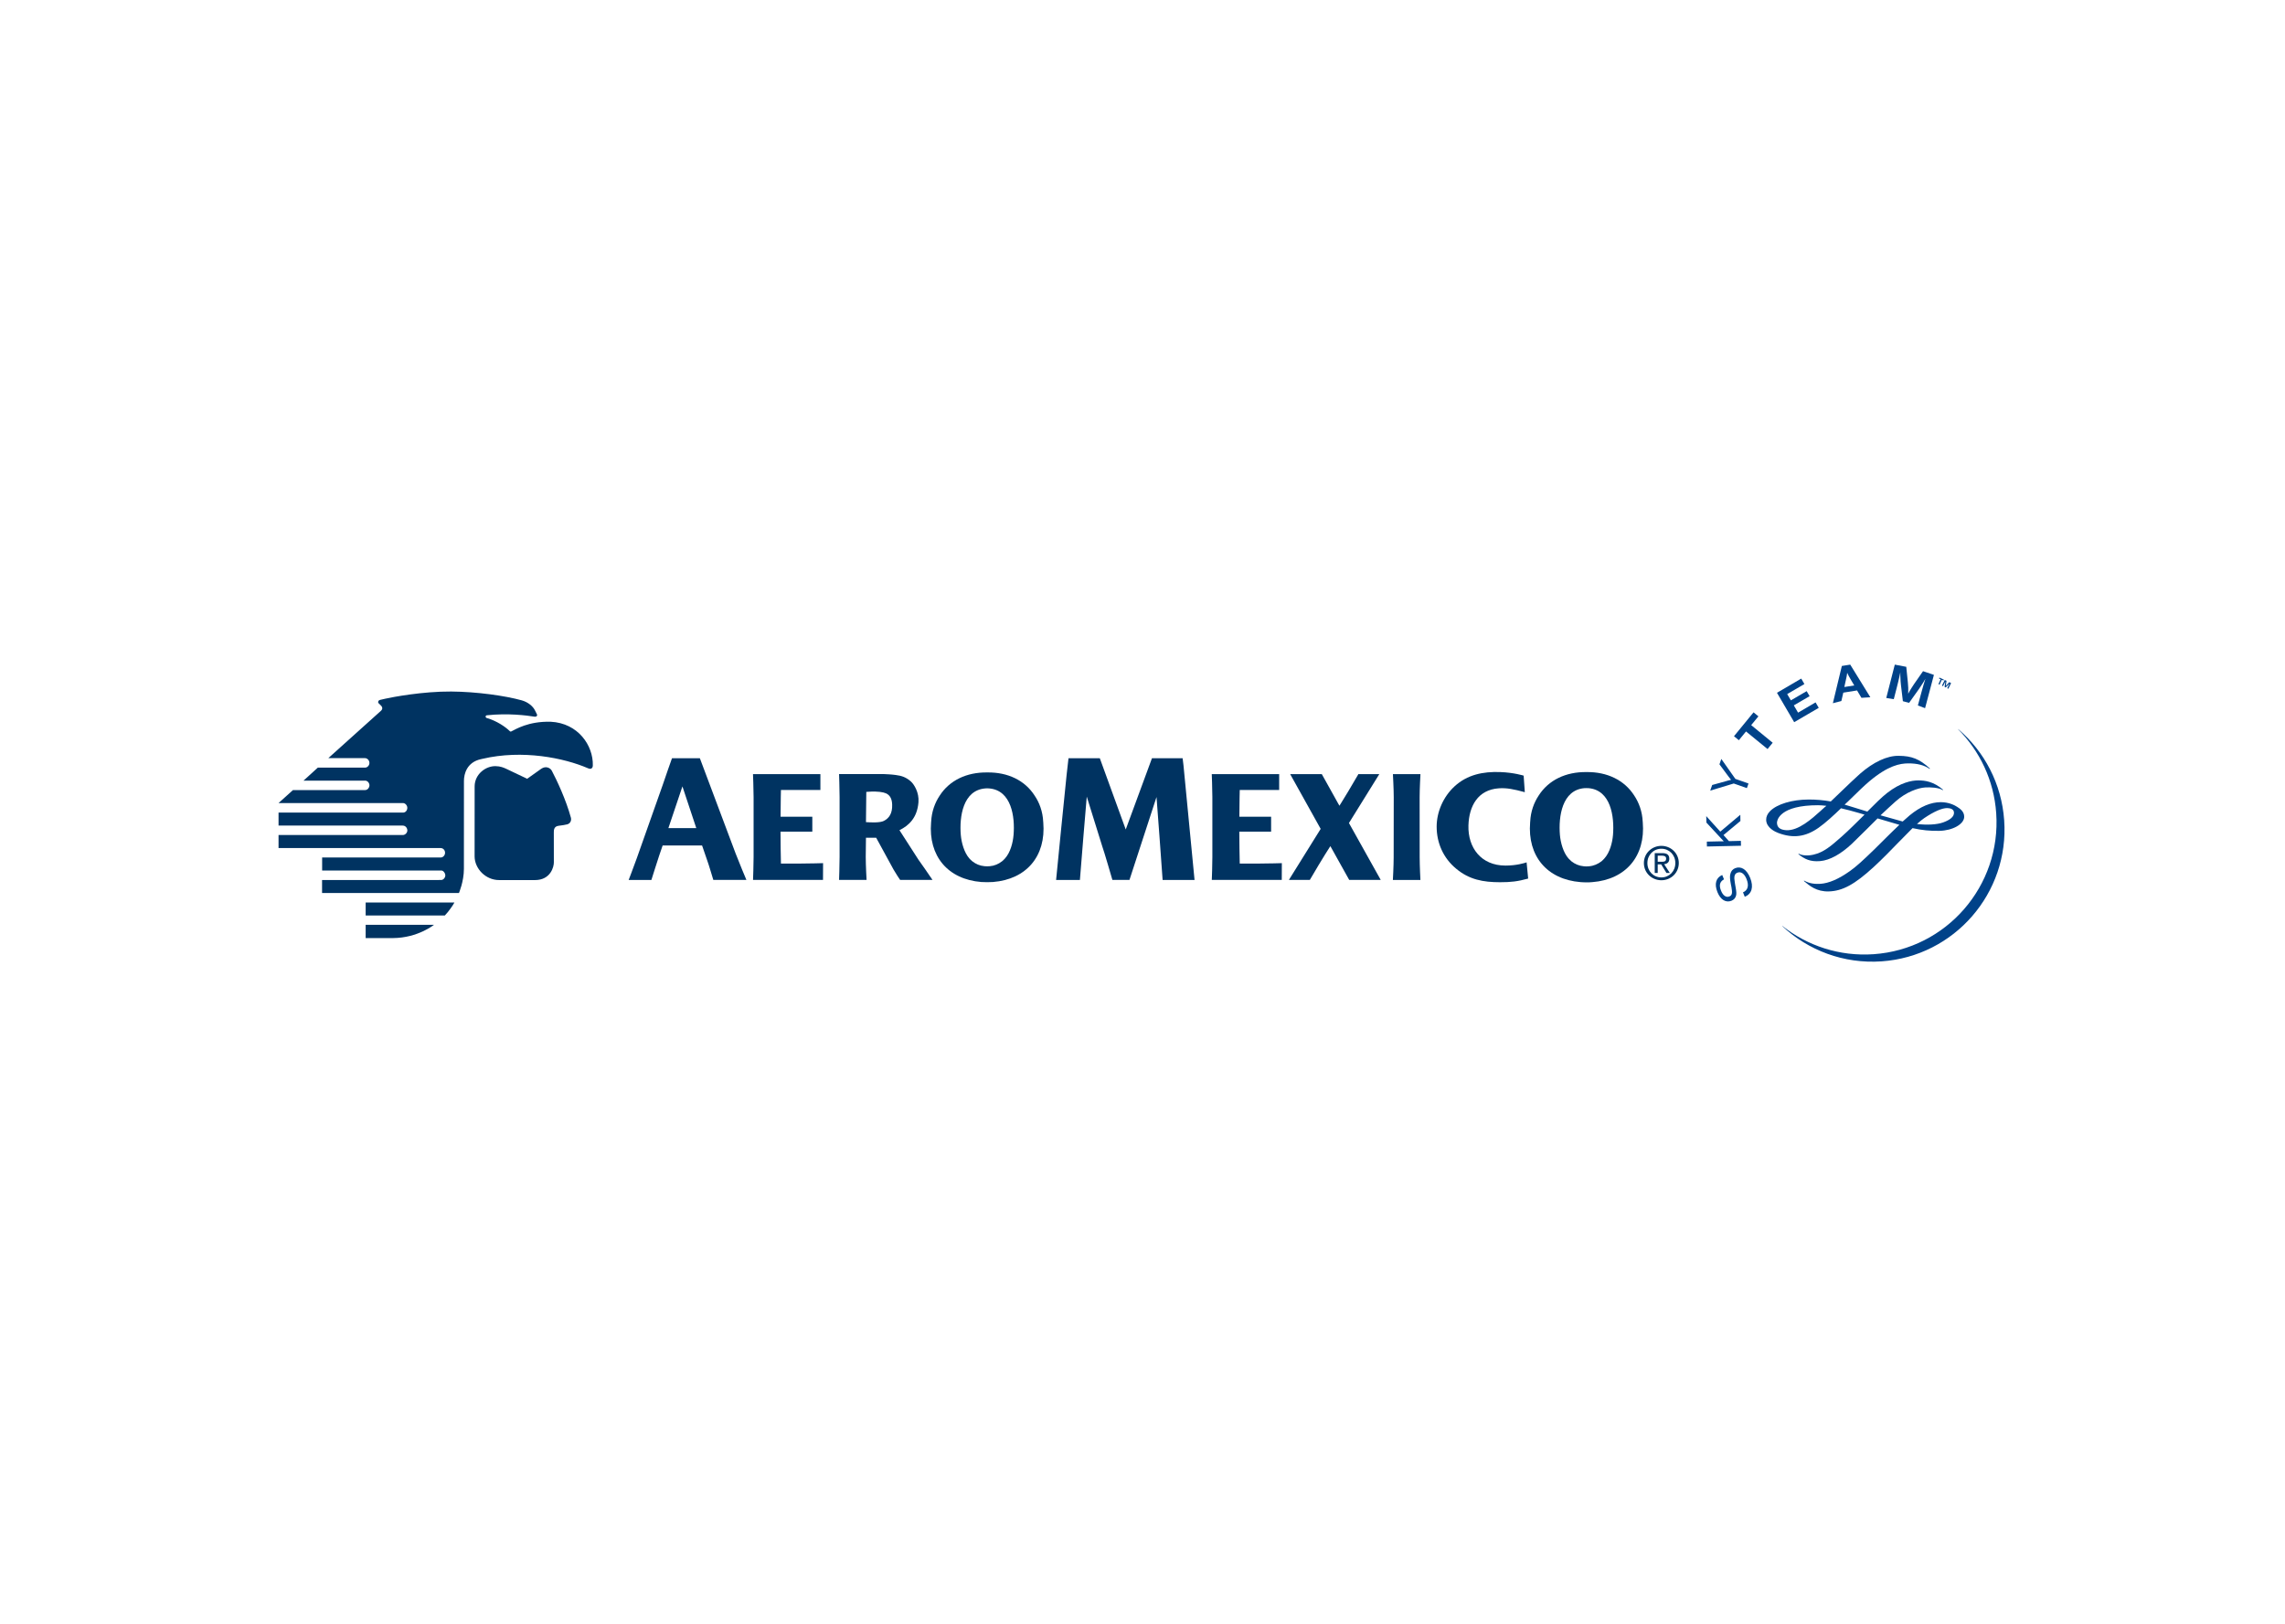 <?xml version="1.0" encoding="utf-8"?>
<!-- Generator: Adobe Illustrator 25.0.1, SVG Export Plug-In . SVG Version: 6.00 Build 0)  -->
<svg version="1.1" id="katman_1" xmlns="http://www.w3.org/2000/svg" xmlns:xlink="http://www.w3.org/1999/xlink" x="0px" y="0px"
	 viewBox="0 0 613.28 435.89" style="enable-background:new 0 0 613.28 435.89;" xml:space="preserve">
<style type="text/css">
	.st0{fill:#003361;}
	.st1{fill:#004289;}
</style>
<g>
	<path class="st0" d="M445.91,227.05c-2.54,0-4.7,1.96-4.7,4.61c0,2.67,2.16,4.62,4.7,4.62c2.52,0,4.67-1.95,4.67-4.62
		C450.58,229,448.43,227.05,445.91,227.05L445.91,227.05z M445.91,235.52c-2.11,0-3.76-1.63-3.76-3.86c0-2.19,1.65-3.84,3.76-3.84
		c2.1,0,3.74,1.65,3.74,3.84C449.65,233.88,448.01,235.52,445.91,235.52L445.91,235.52z"/>
	<path class="st0" d="M446.65,231.97c0.79-0.09,1.38-0.5,1.38-1.45c0-1.06-0.61-1.52-1.88-1.52h-2.03v5.32h0.8v-2.31h0.93l1.41,2.31
		h0.91L446.65,231.97L446.65,231.97z M444.92,231.33v-1.65h1.1c0.56,0,1.16,0.11,1.16,0.78c0,0.82-0.6,0.86-1.28,0.86H444.92
		L444.92,231.33z"/>
	<path class="st0" d="M132.99,205.65c1.32,0.01,2.22,0.41,2.95,0.75c1.53,0.72,3.31,1.56,5.55,2.64c0,0.01,3.61-2.57,3.8-2.7
		c1.23-0.83,2.41-0.2,2.8,0.52c1.35,2.54,3.83,7.82,5.14,12.64c0.15,0.58-0.03,1.48-0.94,1.76c-0.52,0.15-1.42,0.28-2.36,0.4
		c-1.31,0.16-1.29,1.22-1.29,1.86c0,0.8,0.01,6.12,0.01,7.94c0.03,1.12-0.82,4.77-5.05,4.77c-0.28,0-9.67,0-9.63,0
		c-3.64,0.01-6.57-3.07-6.59-6.35c0-2.15,0-17.15,0.01-18.83C127.42,207.81,130.34,205.61,132.99,205.65L132.99,205.65z"/>
	<path class="st0" d="M117.76,236.22H86.44v3.48h36.74c0,0,1.33-3.08,1.33-6.48c0-0.18,0.01-23.61,0.01-23.61
		c0-1.86,0.76-5.01,4.58-5.84c0.11-0.02,0.21-0.05,0.32-0.07c10.84-2.56,22.02-0.23,28.33,2.49c1.13,0.55,1.39-0.35,1.36-0.74
		c0.13-5.3-3.9-11.35-11.32-11.72c-6.03-0.14-9.37,2.02-10.6,2.62c-0.1,0.05-0.25,0.03-0.39-0.12c-1.11-1.1-3.48-2.74-6.15-3.5
		c-0.4-0.09-0.43-0.68,0.02-0.73c5.7-0.62,10.7,0.04,12.78,0.37c0.48,0.08,0.85-0.2,0.66-0.64c-0.15-0.34-0.27-0.49-0.51-1.01
		c-0.51-1.1-1.85-2.25-3.56-2.73c-4.49-1.25-12.12-2.32-18.92-2.37c-7.66-0.05-15.73,1.48-17.77,1.94c-0.49,0.1-1.17,0.28-1.3,0.3
		c-0.56,0.11-0.69,0.65-0.44,0.9c0.15,0.16,0.57,0.52,0.77,0.77c0.25,0.32,0.37,0.77-0.11,1.24L88.12,203.5h9.69h0.11
		c0.63-0.02,1.23,0.56,1.23,1.28c0.01,0.65-0.52,1.27-1.18,1.27h-0.08H85.3l-3.85,3.5h16.48l0.09-0.01
		c0.65,0.01,1.15,0.67,1.14,1.28c-0.01,0.56-0.48,1.25-1.14,1.25l-0.1,0.01H78.62l-3.86,3.48h33.28l0.11,0
		c0.66,0,1.17,0.68,1.17,1.27c0.01,0.68-0.47,1.29-1.14,1.29h-0.09H74.76v3.48h33.26l0.1,0.01c0.76,0.01,1.21,0.69,1.21,1.32
		c-0.01,0.59-0.56,1.21-1.22,1.21h-0.09H74.76v3.5h43.42h0.11c0.72,0.02,1.19,0.64,1.16,1.32c-0.02,0.59-0.51,1.21-1.16,1.21h-0.1
		H86.46v3.5h31.3l0.67-0.01c0.58,0,1.09,0.73,1.09,1.32c0,0.59-0.52,1.23-1.11,1.23H117.76L117.76,236.22z"/>
	<path class="st0" d="M98.14,248.24l0,3.56c0,0,4.71,0.01,7.39,0c6.62-0.05,10.95-3.56,10.95-3.56H98.14L98.14,248.24z"/>
	<path class="st0" d="M98.14,242.25l0,3.49h21.25c0.98-1,2.24-2.82,2.57-3.48L98.14,242.25L98.14,242.25z"/>
	<path class="st0" d="M440.91,220.72c-0.01-0.07-0.01-0.12-0.02-0.19c-0.12-2.7-1.02-5.12-2.28-7c-2.64-4.13-7.26-6.36-12.81-6.29
		c-5.56-0.07-10.18,2.15-12.82,6.29c-1.26,1.88-2.16,4.3-2.28,7c-0.01,0.07-0.02,0.13-0.02,0.19c-0.75,9.07,4.53,15.34,13.54,16.06
		c0.54,0.04,1.06,0.07,1.58,0.06c0.52,0.01,1.05-0.01,1.59-0.06C436.39,236.06,441.67,229.79,440.91,220.72L440.91,220.72z
		 M426.49,232.53c-0.24,0.01-0.48,0.03-0.7,0.04c-0.22-0.01-0.46-0.01-0.7-0.04c-1.32-0.12-2.36-0.59-3.31-1.32
		c-0.27-0.23-0.53-0.48-0.8-0.77c-1.39-1.56-2.13-4.23-2.31-6.33c-0.41-4.91,0.57-12.07,6.59-12.55c0.15-0.01,0.3-0.01,0.46-0.01
		c0.02,0,0.04-0.01,0.07-0.01s0.04,0.01,0.07,0.01c0.14,0,0.3,0,0.45,0.01c6.03,0.48,7.01,7.65,6.61,12.55
		c-0.18,2.1-0.85,4.71-2.32,6.33c-0.26,0.3-0.53,0.55-0.79,0.77C428.85,231.94,427.73,232.43,426.49,232.53L426.49,232.53z"/>
	<path class="st0" d="M381.02,213.98c0-2.24,0.22-6.19,0.22-6.19h0h-7.38h-0.01c0,0,0.22,3.94,0.22,6.19l-0.02,16.16
		c0,2.25-0.21,6.06-0.21,6.06h0.02h7.36h0.01c0,0-0.2-3.81-0.2-6.06L381.02,213.98L381.02,213.98z"/>
	<path class="st0" d="M337.88,231.8c-1.55,0-3.57,0-5.14,0.01c-0.07-2.85-0.1-5.61-0.11-8.11l-0.01-0.39h0.01c0-0.03,0-0.05,0-0.07
		h8.53v-4.02h-8.52c0.02-4.32,0.1-7.17,0.1-7.17l10.58,0v-4.26c-7.39,0.03-18.09,0-18.09,0s0.16,3.92,0.16,6.16v16.13
		c0,2.05-0.12,5.54-0.15,6.11h18.78l0.02-4.5C344.04,231.69,340.34,231.8,337.88,231.8L337.88,231.8z"/>
	<path class="st0" d="M214.74,231.8c-1.54,0-3.58,0-5.14,0.01c-0.07-2.85-0.1-5.61-0.11-8.11l-0.01-0.39h0.01c0-0.03,0-0.05,0-0.07
		h8.53v-4.02h-8.52c0.02-4.32,0.1-7.17,0.1-7.17l10.59,0v-4.26c-7.4,0.03-18.09,0-18.09,0s0.16,3.92,0.16,6.16v16.13
		c0,2.05-0.13,5.54-0.15,6.11h18.78l0.02-4.5C220.91,231.69,217.21,231.8,214.74,231.8L214.74,231.8z"/>
	<path class="st0" d="M362.05,220.92l8.15-13.13h-5.65l-0.04,0.13c-1.71,2.95-3.84,6.53-4.69,7.84l-0.33,0.52l-4.73-8.49h-8.49
		l8.19,14.7l-8.53,13.7h5.62c3.63-6.22,5.51-9.07,5.51-9.07l5.06,9.07h8.46L362.05,220.92L362.05,220.92z"/>
	<path class="st0" d="M404.06,232.34c-6.57,0-10.11-4.83-9.94-10.78c0.16-5.18,2.52-9.58,8.17-9.96c2.17-0.14,3.93,0.23,6.96,1.04
		l-0.31-4.44c0,0-2.57-0.82-6.25-0.96c-4.68-0.18-8.92,0.72-12.3,3.84c-3.01,2.76-4.8,6.85-4.8,10.82c0,4.39,1.81,8.44,5.2,11.25
		c3.53,2.98,7.31,3.66,11.81,3.66c2.95,0,4.69-0.2,7.55-0.98l-0.42-4.35C409.1,231.68,407.03,232.34,404.06,232.34L404.06,232.34z"
		/>
	<path class="st0" d="M309.18,203.53h8.23l0.23,1.9c1.84,18.97,2.97,30.78,2.97,30.78h-8.57l-0.85-11.76l-0.79-10.51l-7.26,22.25
		c-1.91,0-4.58,0-4.58,0s-2.3-7.91-2.72-9.01l-4.16-13.35c0,0-0.64,7.43-0.89,10.6c-0.5,6.37-0.95,11.77-0.95,11.77h-6.39
		c0,0,2.62-26.57,2.82-28.19c0.2-1.66,0.51-4.49,0.51-4.49h8.4l6.96,19.13L309.18,203.53L309.18,203.53z"/>
	<path class="st0" d="M280.01,220.76c-0.01-0.07-0.02-0.13-0.02-0.19c-0.12-2.71-1.01-5.11-2.28-6.98
		c-2.62-4.12-7.22-6.33-12.75-6.25c-5.54-0.07-10.14,2.14-12.77,6.25c-1.25,1.87-2.15,4.27-2.27,6.98c0,0.05-0.02,0.12-0.02,0.19
		c-0.76,9.03,4.51,15.27,13.47,15.99c0.53,0.04,1.06,0.05,1.58,0.05c0.51,0,1.04-0.01,1.57-0.05
		C275.5,236.03,280.77,229.79,280.01,220.76L280.01,220.76z M265.65,232.51c-0.23,0.03-0.46,0.03-0.69,0.03c-0.23,0-0.46,0-0.7-0.03
		c-1.32-0.12-2.35-0.58-3.3-1.32c-0.27-0.21-0.53-0.48-0.79-0.76c-1.38-1.55-2.12-4.21-2.3-6.31c-0.41-4.88,0.57-12.01,6.57-12.49
		c0.15-0.01,0.3-0.02,0.45-0.02c0.02,0,0.05-0.01,0.07,0c0.02-0.01,0.04,0,0.06,0c0.15,0,0.3,0.01,0.45,0.02
		c5.99,0.48,6.98,7.61,6.56,12.49c-0.17,2.1-0.85,4.7-2.3,6.31c-0.26,0.28-0.52,0.55-0.79,0.76
		C268,231.93,266.88,232.41,265.65,232.51L265.65,232.51z"/>
	<path class="st0" d="M200.33,236.19c-0.25-0.59-1.77-4.19-2.89-7.09l-9.6-25.57h-7.48c0,0-2.13,6-2.43,6.99l-7.01,19.82
		c-0.91,2.53-2.19,5.86-2.19,5.86h6.1c0,0,1.73-5.51,2.08-6.51l0.94-2.75h10.58l1.44,4.19c0.31,0.79,1.55,5,1.58,5.06H200.33
		L200.33,236.19z M179.39,222.29l3.56-10.58l0.21-0.62l3.72,11.2H179.39L179.39,222.29z"/>
	<path class="st0" d="M250.28,236.19c-1.77-2.54-2.42-3.58-3.78-5.44l-5.09-7.91c2.45-1.21,4.75-3.24,5.1-7.48
		c0.22-2.66-1.2-4.85-2.04-5.6c-1.23-1.09-2.42-1.54-4.11-1.74c-1.36-0.18-2.34-0.19-3.16-0.24H225.2c0,0,0.14,3.92,0.14,6.17v16.06
		c0,2.25-0.14,6.18-0.14,6.18h7.38c0,0-0.22-3.92-0.22-6.18l0.06-5.15c0,0,1.61,0,2.74,0.01l4.67,8.55
		c0.63,1.09,1.53,2.45,1.75,2.76H250.28L250.28,236.19z M237.24,220.34c-1.1,0.57-3.59,0.41-4.82,0.34l0.09-8.12l0.69-0.04
		c2.26-0.18,3.92,0.12,4.59,0.43c1.02,0.45,1.61,1.4,1.66,3C239.54,218.34,238.63,219.62,237.24,220.34L237.24,220.34z"/>
	<polygon class="st1" points="520.86,182.33 520.41,182.12 520.53,181.88 521.72,182.42 521.61,182.66 521.17,182.47 520.58,183.77 
		520.27,183.63 520.86,182.33 	"/>
	<polygon class="st1" points="521.96,182.52 522.44,182.76 522.24,184.09 522.25,184.09 523.17,183.11 523.66,183.35 522.92,184.88 
		522.63,184.73 523.24,183.48 523.24,183.48 522.21,184.53 521.92,184.39 522.12,182.93 522.12,182.93 521.5,184.18 521.21,184.04 
		521.96,182.52 	"/>
	<path class="st1" d="M525.57,195.71l-0.03,0.04c5.8,5.83,9.62,13.69,10.23,22.53c1.36,19.54-13.36,36.49-32.9,37.85
		c-9.18,0.64-17.79-2.27-24.48-7.57l-0.04,0.04c6.94,6.47,16.44,10.16,26.66,9.45c19.54-1.37,34.27-18.32,32.9-37.85
		C537.22,210.32,532.55,201.67,525.57,195.71L525.57,195.71z"/>
	<path class="st1" d="M462.71,236.03c-1.13,0.63-1.38,1.58-0.8,3.04c0.53,1.33,1.37,1.91,2.26,1.55c0.71-0.29,0.84-0.9,0.54-2.51
		l-0.13-0.62c-0.29-1.58-0.34-2.26-0.15-2.93c0.18-0.76,0.62-1.26,1.28-1.52c1.61-0.64,3.12,0.35,4.03,2.61
		c0.97,2.44,0.45,4.28-1.45,5.07l-0.48-1.19c1.32-0.58,1.66-1.81,0.95-3.58c-0.58-1.45-1.5-2.09-2.47-1.7
		c-0.78,0.31-0.96,1.04-0.67,2.68l0.11,0.68l0.11,0.61c0.21,1.22,0.23,1.65,0.11,2.17c-0.16,0.65-0.57,1.12-1.24,1.39
		c-1.5,0.6-2.95-0.28-3.76-2.32c-0.88-2.2-0.41-3.84,1.28-4.6L462.71,236.03L462.71,236.03z"/>
	<polygon class="st1" points="461.71,223.23 467.09,218.7 467.12,220.37 462.57,224.15 464.04,225.78 467.24,225.7 467.27,227.02 
		458.13,227.22 458.1,225.91 461.7,225.83 462.19,225.83 462.66,225.82 462.35,225.5 462.04,225.17 457.99,220.8 457.95,219.07 
		461.71,223.23 	"/>
	<path class="st1" d="M465.76,209.07l3.53,1.24l-0.44,1.24l-3.52-1.24l-6.32,1.91l0.53-1.51l3.92-1.09l0.48-0.14
		c0.2-0.06,0.32-0.08,0.67-0.15c-0.31-0.36-0.38-0.45-0.7-0.9l-2.42-3.27l0.5-1.44L465.76,209.07L465.76,209.07z"/>
	<polygon class="st1" points="471.95,192.28 470.01,194.64 475.78,199.37 474.4,201.06 468.62,196.34 466.7,198.69 465.39,197.62 
		470.64,191.21 471.95,192.28 	"/>
	<polygon class="st1" points="484.29,183.61 479.67,186.31 480.66,187.99 484.9,185.52 485.69,186.87 481.45,189.34 482.59,191.29 
		487.29,188.54 488.14,190 481.55,193.85 476.93,185.96 483.44,182.15 484.29,183.61 	"/>
	<path class="st1" d="M501.99,187.16l-2.39,0.15l-1.18-1.98l-3.69,0.59l-0.52,2.25l-2.28,0.59l2.41-10l2.25-0.36L501.99,187.16
		L501.99,187.16z M496.76,182.45c-0.5-0.84-0.7-1.21-0.98-1.86c-0.08,0.65-0.17,1.14-0.39,2.08l-0.38,1.74l2.66-0.42L496.76,182.45
		L496.76,182.45z"/>
	<path class="st1" d="M516.68,190.09l-1.93-0.73l0.73-2.72c0.08-0.32,0.2-0.76,0.36-1.31c0.15-0.57,0.28-1.02,0.38-1.35
		c0.12-0.37,0.23-0.75,0.35-1.14l0.22-0.65c-0.54,0.92-0.75,1.25-1.25,2c-0.21,0.33-0.41,0.6-0.56,0.83l-2.59,3.64l-1.67-0.44
		l-0.52-4.37c-0.04-0.22-0.06-0.54-0.09-0.97c-0.03-0.58-0.06-1.01-0.07-1.31c-0.01-0.24-0.01-0.61-0.01-1.11l-0.23,1.1
		c-0.27,1.21-0.39,1.73-0.76,3.16l-0.76,2.95l-2.02-0.32l2.29-8.95l3.08,0.59l0.43,4.23c0.11,0.99,0.13,1.82,0.09,3
		c0.35-0.67,0.47-0.9,0.87-1.52c0.27-0.42,0.5-0.76,0.7-1.08l2.41-3.46l2.92,0.99L516.68,190.09L516.68,190.09z"/>
	<path class="st1" d="M499.2,207.71c-1.11,0.97-3.31,3.08-5.43,5.12l-2.4,2.3c-1.97-0.36-3.91-0.52-5.9-0.52
		c-4.46,0-8.54,1.23-10.4,3.12c-0.71,0.73-1.06,1.52-1.04,2.35c0.04,2.15,2.51,3.24,3.27,3.52c3.96,1.48,7.28,1.05,10.77-1.39
		c1.93-1.35,4.25-3.51,6.05-5.25c1.41,0.33,3.01,0.74,4.72,1.24l1.59,0.47c-2.05,2.01-4.16,4.15-6.11,5.87l-0.15,0.13
		c-2.72,2.4-4.68,4.13-7.52,4.76c-2,0.44-3.42,0.02-3.88-0.27c-0.04,0.01-0.11,0.09-0.11,0.09c1.65,1.35,3.2,2.12,5.87,1.89
		c2.55-0.22,5.49-1.83,8.5-4.64l4.06-3.99l2.84-2.83c0,0.02,5.75,1.69,5.75,1.69c0.04,0.01,0.1,0.03,0.1,0.03
		c-0.06,0-3.56,3.46-3.56,3.46l-3.06,3.04c-3.13,3.04-4.84,4.62-6.66,5.92c-3.03,2.15-5.62,3.26-7.91,3.42
		c-1.18,0.08-2.88,0-4.31-0.84c-0.07-0.01-0.15,0.06-0.15,0.06c1.55,1.33,3.44,2.91,6.7,2.82c3.69-0.1,6.96-1.88,12.05-6.55
		c2.32-2.13,4.63-4.51,6.66-6.61l3.78-3.83c2.49,0.56,4.72,0.78,7.18,0.73c3.58-0.07,6.64-1.79,6.68-3.75
		c0.03-1.45-1.16-2.22-1.87-2.68c-0.59-0.39-2.19-1.27-4.41-1.27c-2.69,0-5.49,1.19-8.33,3.52l-1.9,1.67
		c0.02-0.01-0.69-0.19-0.69-0.19l-5.26-1.47c1.55-1.45,2.87-2.69,4.07-3.75c2.88-2.56,6.06-3.61,7.92-3.73
		c1.35-0.09,3.72,0.03,4.7,0.72c0.04-0.01,0.11-0.1,0.11-0.1c-2.59-2.22-4.83-2.51-6.68-2.51c-1.82,0-4.75,0.58-8.32,3.35
		c-1.46,1.13-3.36,3.02-5.34,5.02c0-0.01-2.66-0.82-2.66-0.82l-0.64-0.2c0,0-2.79-0.85-2.8-0.85c0.06,0,1.59-1.5,1.59-1.5
		c1.89-1.85,3.67-3.59,5.06-4.76c5.05-4.25,8.23-4.8,10.44-4.81c2.42-0.01,4.34,0.49,5.72,1.48c0.04-0.01,0.1-0.1,0.1-0.1
		c-2.84-2.57-4.87-3.38-8.39-3.41C506.5,202.83,502.81,204.55,499.2,207.71L499.2,207.71z M479.37,222.84
		c-1.64-0.11-2.44-0.78-2.44-2.03c0-0.17,0.11-4.17,9.28-4.63c1.05-0.05,2.22-0.09,3.99,0.12c-0.07,0-1.04,0.89-1.04,0.89
		l-0.57,0.52C486.37,219.71,482.67,223.07,479.37,222.84L479.37,222.84z M516.47,219.59c2.64-1.78,4.84-2.73,6.2-2.68
		c0.81,0.03,1.77,0.27,1.77,1.27c0,1.02-0.98,1.88-2.89,2.57c-1.68,0.6-4.25,0.75-7.05,0.43
		C515.28,220.48,515.92,219.96,516.47,219.59L516.47,219.59z"/>
	<polygon class="st1" points="498.28,221.57 498.28,224.29 498.28,221.57 	"/>
</g>
</svg>
